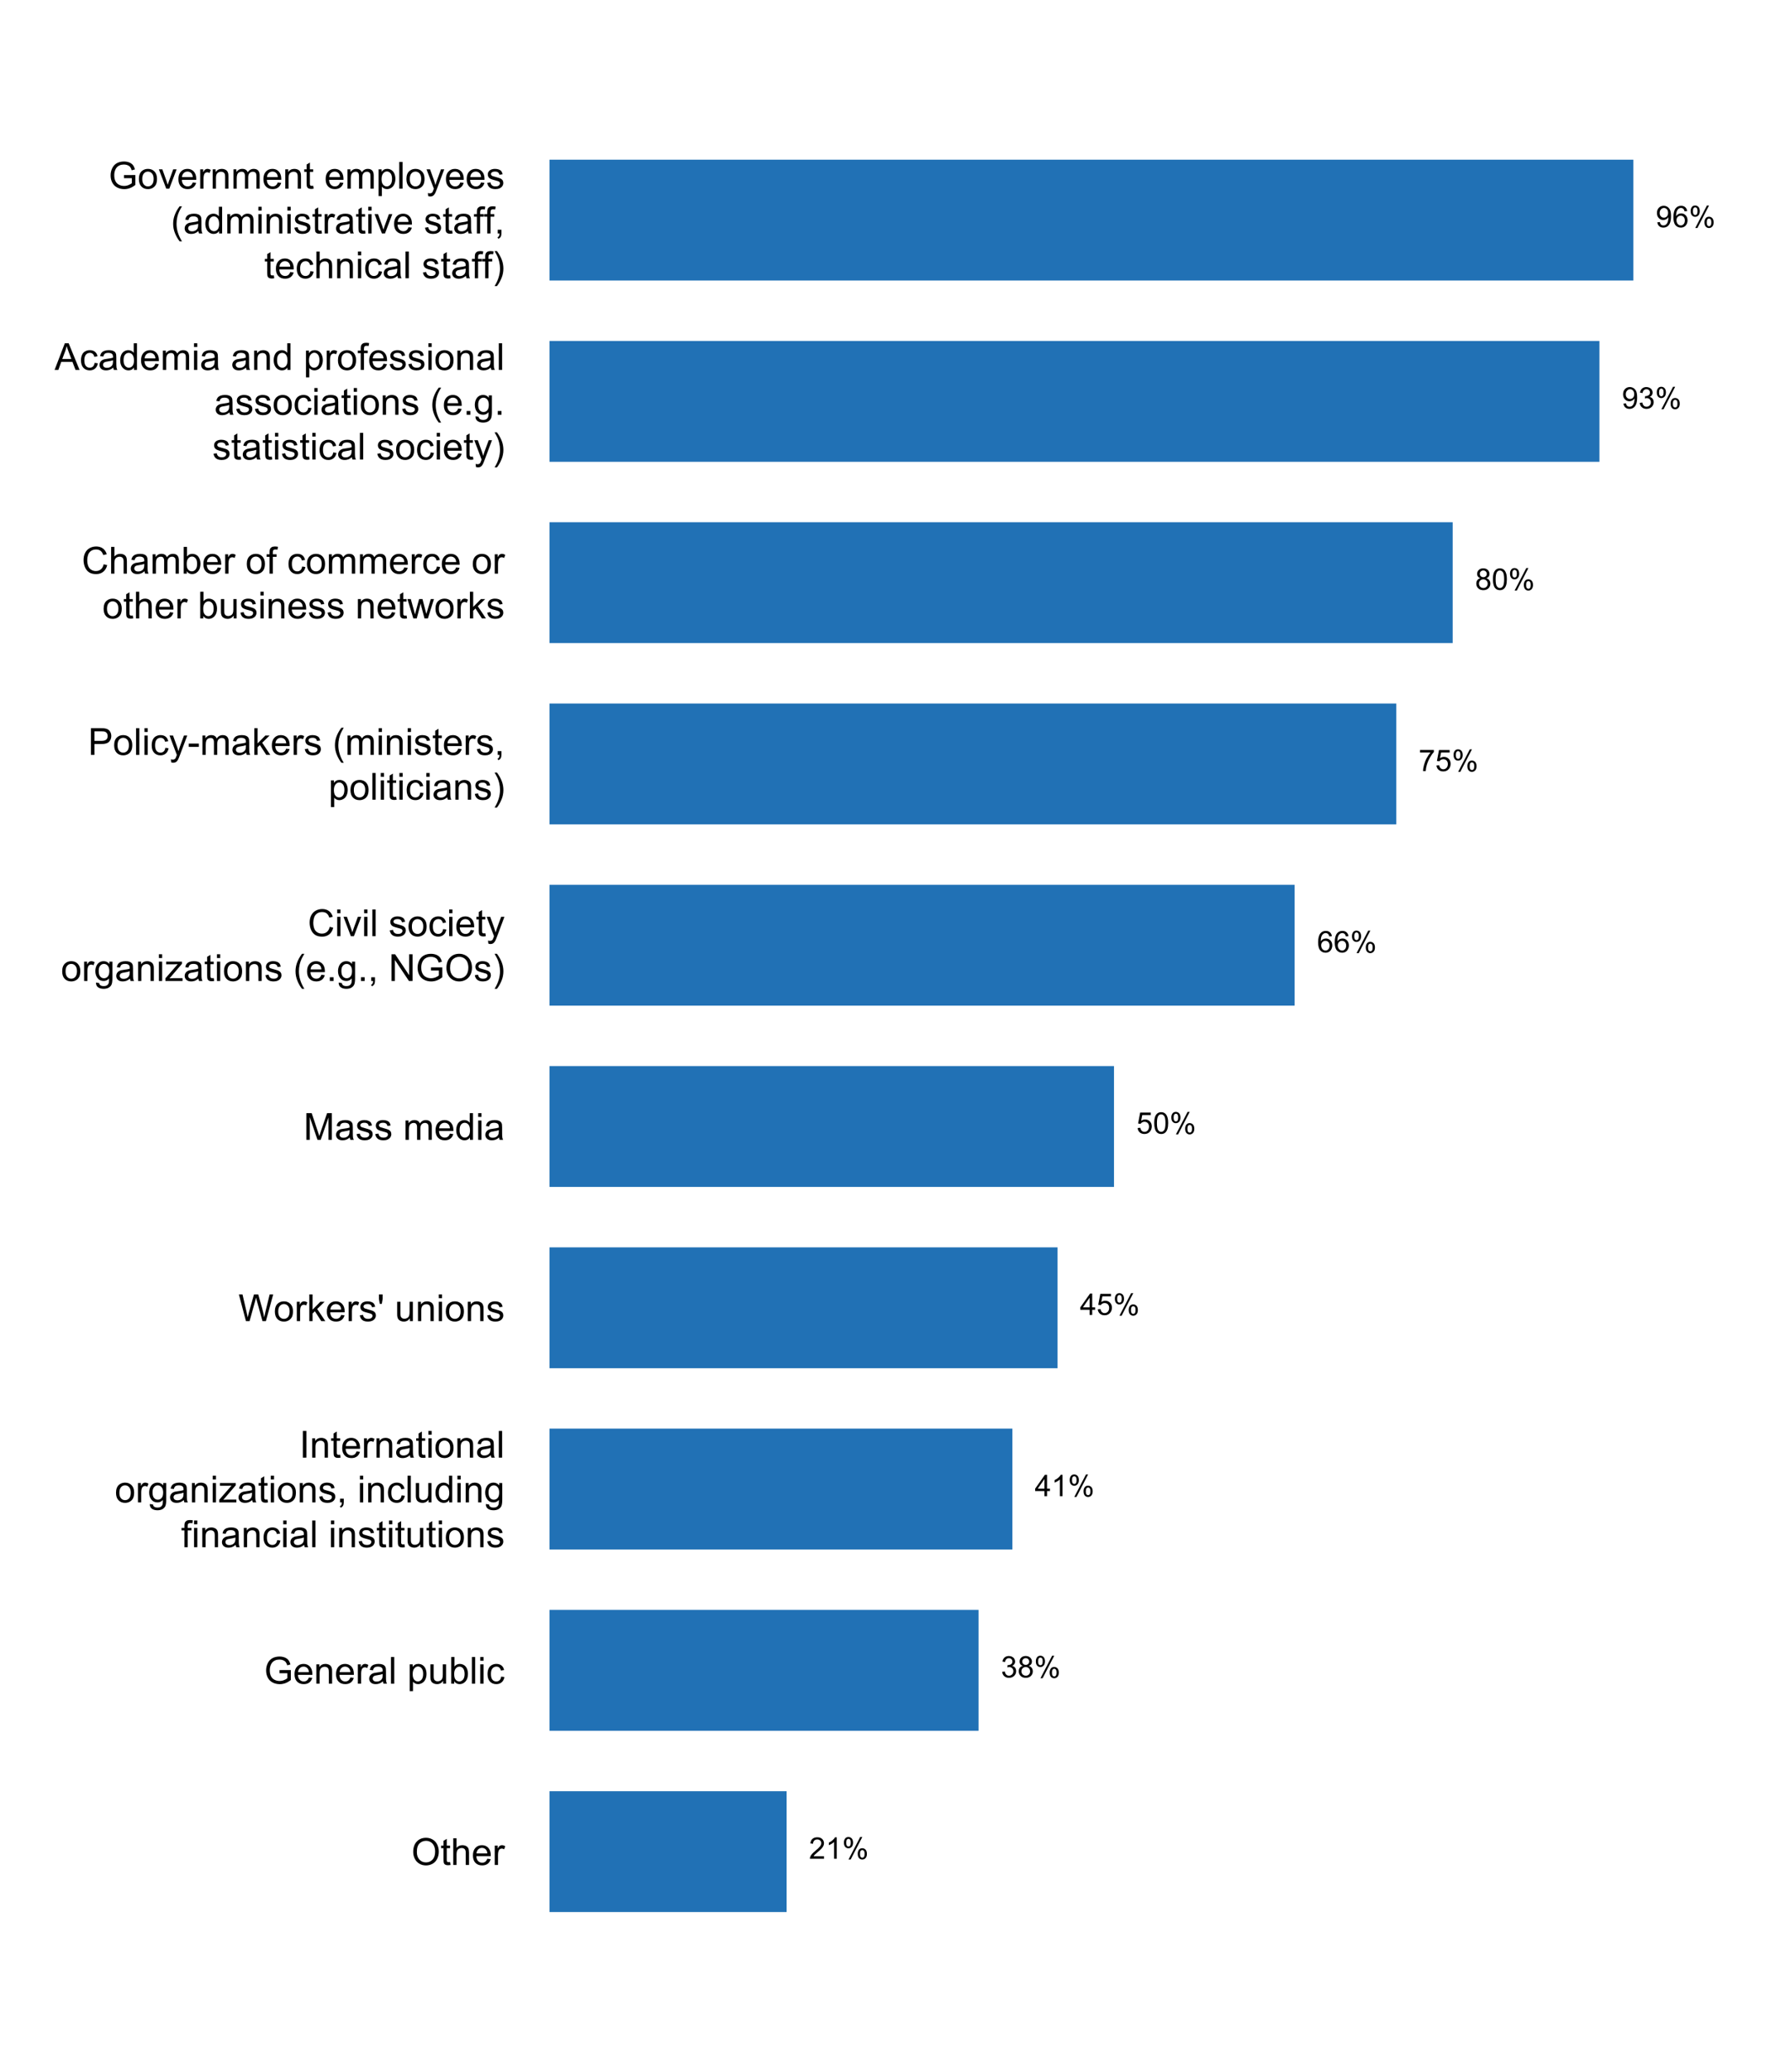 <?xml version="1.0" encoding="UTF-8"?>
<svg xmlns="http://www.w3.org/2000/svg" xmlns:xlink="http://www.w3.org/1999/xlink" width="576pt" height="666pt" viewBox="0 0 576 666" version="1.1">
<defs>
<g>
<symbol overflow="visible" id="glyph0-0">
<path style="stroke:none;" d="M 1.5 0 L 1.5 -7.5 L 7.5 -7.5 L 7.5 0 Z M 1.688 -0.188 L 7.312 -0.188 L 7.312 -7.312 L 1.688 -7.312 Z M 1.688 -0.188 "/>
</symbol>
<symbol overflow="visible" id="glyph0-1">
<path style="stroke:none;" d="M 0.578 -4.184 C 0.574 -5.605 0.957 -6.719 1.727 -7.531 C 2.488 -8.336 3.477 -8.742 4.695 -8.742 C 5.484 -8.742 6.199 -8.551 6.836 -8.172 C 7.473 -7.793 7.957 -7.266 8.293 -6.586 C 8.625 -5.906 8.793 -5.137 8.797 -4.281 C 8.793 -3.41 8.617 -2.633 8.27 -1.945 C 7.914 -1.258 7.418 -0.734 6.773 -0.383 C 6.125 -0.027 5.43 0.145 4.688 0.148 C 3.879 0.145 3.156 -0.047 2.52 -0.438 C 1.879 -0.824 1.395 -1.359 1.07 -2.039 C 0.738 -2.715 0.574 -3.43 0.578 -4.184 Z M 1.75 -4.164 C 1.746 -3.129 2.023 -2.312 2.586 -1.719 C 3.141 -1.121 3.84 -0.824 4.68 -0.828 C 5.535 -0.824 6.238 -1.125 6.793 -1.73 C 7.344 -2.328 7.621 -3.184 7.625 -4.289 C 7.621 -4.984 7.504 -5.594 7.27 -6.117 C 7.031 -6.641 6.684 -7.043 6.23 -7.332 C 5.77 -7.617 5.262 -7.762 4.699 -7.766 C 3.895 -7.762 3.199 -7.484 2.621 -6.934 C 2.035 -6.379 1.746 -5.457 1.75 -4.164 Z M 1.75 -4.164 "/>
</symbol>
<symbol overflow="visible" id="glyph0-2">
<path style="stroke:none;" d="M 3.094 -0.945 L 3.246 -0.012 C 2.949 0.051 2.684 0.082 2.449 0.082 C 2.066 0.082 1.77 0.023 1.559 -0.098 C 1.348 -0.219 1.199 -0.379 1.113 -0.578 C 1.027 -0.773 0.984 -1.188 0.984 -1.82 L 0.984 -5.402 L 0.211 -5.402 L 0.211 -6.223 L 0.984 -6.223 L 0.984 -7.766 L 2.031 -8.398 L 2.031 -6.223 L 3.094 -6.223 L 3.094 -5.402 L 2.031 -5.402 L 2.031 -1.766 C 2.027 -1.461 2.047 -1.27 2.086 -1.184 C 2.125 -1.098 2.184 -1.027 2.27 -0.977 C 2.352 -0.926 2.473 -0.902 2.633 -0.902 C 2.742 -0.902 2.898 -0.914 3.094 -0.945 Z M 3.094 -0.945 "/>
</symbol>
<symbol overflow="visible" id="glyph0-3">
<path style="stroke:none;" d="M 0.789 0 L 0.789 -8.59 L 1.844 -8.59 L 1.844 -5.508 C 2.336 -6.078 2.957 -6.363 3.711 -6.363 C 4.164 -6.363 4.566 -6.27 4.91 -6.09 C 5.25 -5.906 5.492 -5.656 5.641 -5.34 C 5.785 -5.016 5.859 -4.551 5.859 -3.945 L 5.859 0 L 4.805 0 L 4.805 -3.945 C 4.805 -4.469 4.688 -4.852 4.461 -5.094 C 4.227 -5.328 3.906 -5.449 3.492 -5.453 C 3.18 -5.449 2.883 -5.367 2.609 -5.211 C 2.328 -5.047 2.133 -4.828 2.02 -4.551 C 1.898 -4.273 1.84 -3.891 1.844 -3.406 L 1.844 0 Z M 0.789 0 "/>
</symbol>
<symbol overflow="visible" id="glyph0-4">
<path style="stroke:none;" d="M 5.051 -2.004 L 6.141 -1.867 C 5.969 -1.23 5.648 -0.738 5.184 -0.387 C 4.719 -0.035 4.125 0.141 3.406 0.141 C 2.492 0.141 1.77 -0.137 1.238 -0.699 C 0.699 -1.254 0.434 -2.043 0.438 -3.059 C 0.434 -4.105 0.703 -4.918 1.246 -5.496 C 1.781 -6.074 2.48 -6.363 3.344 -6.363 C 4.176 -6.363 4.855 -6.078 5.383 -5.512 C 5.91 -4.945 6.176 -4.148 6.176 -3.125 C 6.176 -3.059 6.172 -2.965 6.172 -2.844 L 1.531 -2.844 C 1.562 -2.156 1.758 -1.633 2.109 -1.27 C 2.457 -0.906 2.891 -0.727 3.41 -0.727 C 3.797 -0.727 4.125 -0.828 4.402 -1.031 C 4.672 -1.234 4.891 -1.559 5.051 -2.004 Z M 1.586 -3.711 L 5.062 -3.711 C 5.016 -4.227 4.883 -4.621 4.664 -4.887 C 4.328 -5.293 3.891 -5.496 3.359 -5.496 C 2.871 -5.496 2.465 -5.332 2.137 -5.008 C 1.805 -4.684 1.621 -4.25 1.586 -3.711 Z M 1.586 -3.711 "/>
</symbol>
<symbol overflow="visible" id="glyph0-5">
<path style="stroke:none;" d="M 0.781 0 L 0.781 -6.223 L 1.727 -6.223 L 1.727 -5.281 C 1.969 -5.719 2.191 -6.012 2.398 -6.152 C 2.602 -6.293 2.828 -6.363 3.078 -6.363 C 3.43 -6.363 3.793 -6.25 4.16 -6.023 L 3.797 -5.047 C 3.539 -5.195 3.281 -5.273 3.023 -5.273 C 2.793 -5.273 2.586 -5.203 2.402 -5.066 C 2.215 -4.926 2.082 -4.734 2.008 -4.488 C 1.891 -4.113 1.832 -3.703 1.836 -3.258 L 1.836 0 Z M 0.781 0 "/>
</symbol>
<symbol overflow="visible" id="glyph0-6">
<path style="stroke:none;" d="M 4.945 -3.367 L 4.945 -4.375 L 8.586 -4.383 L 8.586 -1.195 C 8.023 -0.75 7.449 -0.414 6.855 -0.188 C 6.262 0.035 5.652 0.145 5.027 0.148 C 4.184 0.145 3.414 -0.031 2.727 -0.395 C 2.035 -0.754 1.516 -1.277 1.168 -1.961 C 0.812 -2.645 0.637 -3.41 0.641 -4.254 C 0.637 -5.09 0.812 -5.867 1.164 -6.594 C 1.512 -7.312 2.016 -7.852 2.672 -8.207 C 3.328 -8.555 4.082 -8.73 4.938 -8.734 C 5.559 -8.73 6.121 -8.629 6.621 -8.434 C 7.121 -8.23 7.516 -7.953 7.805 -7.594 C 8.09 -7.234 8.305 -6.766 8.453 -6.188 L 7.43 -5.906 C 7.297 -6.344 7.137 -6.688 6.949 -6.938 C 6.758 -7.188 6.484 -7.387 6.129 -7.539 C 5.77 -7.688 5.375 -7.762 4.945 -7.766 C 4.422 -7.762 3.973 -7.684 3.598 -7.527 C 3.219 -7.367 2.91 -7.16 2.68 -6.902 C 2.445 -6.645 2.266 -6.359 2.141 -6.055 C 1.918 -5.52 1.809 -4.945 1.812 -4.324 C 1.809 -3.559 1.941 -2.918 2.207 -2.402 C 2.469 -1.887 2.852 -1.504 3.355 -1.254 C 3.859 -1.004 4.395 -0.879 4.961 -0.879 C 5.453 -0.879 5.934 -0.973 6.406 -1.16 C 6.871 -1.348 7.227 -1.551 7.469 -1.77 L 7.469 -3.367 Z M 4.945 -3.367 "/>
</symbol>
<symbol overflow="visible" id="glyph0-7">
<path style="stroke:none;" d="M 0.789 0 L 0.789 -6.223 L 1.742 -6.223 L 1.742 -5.336 C 2.195 -6.02 2.855 -6.363 3.719 -6.363 C 4.09 -6.363 4.434 -6.293 4.754 -6.16 C 5.066 -6.023 5.305 -5.848 5.461 -5.633 C 5.617 -5.41 5.727 -5.152 5.789 -4.852 C 5.828 -4.656 5.848 -4.312 5.848 -3.828 L 5.848 0 L 4.793 0 L 4.793 -3.785 C 4.793 -4.215 4.75 -4.535 4.668 -4.75 C 4.586 -4.961 4.441 -5.129 4.234 -5.258 C 4.023 -5.383 3.777 -5.449 3.5 -5.449 C 3.047 -5.449 2.66 -5.305 2.332 -5.02 C 2.004 -4.734 1.84 -4.195 1.844 -3.398 L 1.844 0 Z M 0.789 0 "/>
</symbol>
<symbol overflow="visible" id="glyph0-8">
<path style="stroke:none;" d="M 4.852 -0.766 C 4.461 -0.434 4.082 -0.199 3.723 -0.062 C 3.355 0.074 2.969 0.141 2.562 0.141 C 1.875 0.141 1.352 -0.023 0.984 -0.359 C 0.617 -0.688 0.434 -1.117 0.434 -1.641 C 0.434 -1.945 0.5 -2.223 0.641 -2.473 C 0.777 -2.723 0.961 -2.926 1.188 -3.082 C 1.41 -3.234 1.664 -3.348 1.945 -3.43 C 2.152 -3.477 2.465 -3.531 2.883 -3.586 C 3.734 -3.688 4.359 -3.809 4.766 -3.949 C 4.766 -4.09 4.77 -4.18 4.77 -4.227 C 4.77 -4.648 4.668 -4.953 4.469 -5.133 C 4.199 -5.371 3.801 -5.488 3.27 -5.492 C 2.77 -5.488 2.402 -5.402 2.168 -5.23 C 1.934 -5.055 1.758 -4.746 1.648 -4.305 L 0.617 -4.445 C 0.707 -4.887 0.863 -5.242 1.078 -5.516 C 1.289 -5.781 1.598 -5.992 2.008 -6.141 C 2.41 -6.289 2.883 -6.363 3.422 -6.363 C 3.953 -6.363 4.383 -6.301 4.715 -6.176 C 5.047 -6.051 5.293 -5.891 5.449 -5.703 C 5.605 -5.512 5.715 -5.273 5.777 -4.984 C 5.809 -4.805 5.824 -4.48 5.828 -4.016 L 5.828 -2.609 C 5.824 -1.625 5.848 -1.004 5.895 -0.746 C 5.941 -0.484 6.031 -0.238 6.164 0 L 5.062 0 C 4.953 -0.219 4.883 -0.473 4.852 -0.766 Z M 4.766 -3.125 C 4.375 -2.965 3.801 -2.832 3.039 -2.727 C 2.605 -2.66 2.301 -2.59 2.121 -2.516 C 1.941 -2.434 1.801 -2.32 1.703 -2.172 C 1.605 -2.02 1.559 -1.852 1.559 -1.672 C 1.559 -1.387 1.664 -1.152 1.875 -0.969 C 2.086 -0.777 2.398 -0.684 2.812 -0.688 C 3.219 -0.684 3.578 -0.773 3.895 -0.953 C 4.211 -1.129 4.445 -1.371 4.594 -1.68 C 4.707 -1.918 4.762 -2.27 4.766 -2.734 Z M 4.766 -3.125 "/>
</symbol>
<symbol overflow="visible" id="glyph0-9">
<path style="stroke:none;" d="M 0.766 0 L 0.766 -8.59 L 1.82 -8.59 L 1.82 0 Z M 0.766 0 "/>
</symbol>
<symbol overflow="visible" id="glyph0-10">
<path style="stroke:none;" d=""/>
</symbol>
<symbol overflow="visible" id="glyph0-11">
<path style="stroke:none;" d="M 0.789 2.383 L 0.789 -6.223 L 1.75 -6.223 L 1.75 -5.414 C 1.977 -5.73 2.234 -5.965 2.52 -6.125 C 2.801 -6.281 3.145 -6.363 3.555 -6.363 C 4.082 -6.363 4.551 -6.227 4.961 -5.953 C 5.363 -5.68 5.672 -5.293 5.883 -4.793 C 6.09 -4.293 6.191 -3.746 6.195 -3.156 C 6.191 -2.52 6.078 -1.945 5.852 -1.438 C 5.621 -0.922 5.289 -0.531 4.855 -0.266 C 4.418 0.008 3.961 0.141 3.48 0.141 C 3.129 0.141 2.812 0.066 2.535 -0.082 C 2.254 -0.23 2.023 -0.418 1.844 -0.645 L 1.844 2.383 Z M 1.746 -3.078 C 1.746 -2.273 1.906 -1.684 2.23 -1.301 C 2.555 -0.918 2.949 -0.727 3.41 -0.727 C 3.879 -0.727 4.277 -0.922 4.613 -1.32 C 4.945 -1.711 5.113 -2.328 5.117 -3.164 C 5.113 -3.953 4.949 -4.547 4.625 -4.945 C 4.297 -5.34 3.91 -5.535 3.457 -5.539 C 3.004 -5.535 2.605 -5.324 2.262 -4.906 C 1.918 -4.484 1.746 -3.875 1.746 -3.078 Z M 1.746 -3.078 "/>
</symbol>
<symbol overflow="visible" id="glyph0-12">
<path style="stroke:none;" d="M 4.867 0 L 4.867 -0.914 C 4.379 -0.211 3.723 0.141 2.895 0.141 C 2.527 0.141 2.184 0.07 1.867 -0.07 C 1.547 -0.211 1.309 -0.387 1.156 -0.602 C 1 -0.812 0.895 -1.074 0.832 -1.383 C 0.785 -1.59 0.762 -1.918 0.766 -2.367 L 0.766 -6.223 L 1.82 -6.223 L 1.82 -2.773 C 1.816 -2.219 1.84 -1.848 1.887 -1.656 C 1.949 -1.379 2.09 -1.16 2.309 -1.004 C 2.523 -0.84 2.789 -0.762 3.105 -0.766 C 3.418 -0.762 3.715 -0.844 3.996 -1.008 C 4.273 -1.172 4.469 -1.391 4.586 -1.672 C 4.699 -1.949 4.758 -2.355 4.758 -2.891 L 4.758 -6.223 L 5.812 -6.223 L 5.812 0 Z M 4.867 0 "/>
</symbol>
<symbol overflow="visible" id="glyph0-13">
<path style="stroke:none;" d="M 1.766 0 L 0.785 0 L 0.785 -8.59 L 1.84 -8.59 L 1.84 -5.523 C 2.285 -6.082 2.852 -6.363 3.547 -6.363 C 3.922 -6.363 4.285 -6.285 4.629 -6.129 C 4.973 -5.973 5.254 -5.754 5.473 -5.48 C 5.691 -5.199 5.863 -4.863 5.992 -4.469 C 6.113 -4.074 6.176 -3.652 6.18 -3.203 C 6.176 -2.137 5.914 -1.312 5.391 -0.73 C 4.863 -0.148 4.23 0.141 3.492 0.141 C 2.758 0.141 2.18 -0.164 1.766 -0.781 Z M 1.75 -3.156 C 1.746 -2.41 1.848 -1.871 2.055 -1.539 C 2.387 -0.996 2.836 -0.727 3.406 -0.727 C 3.859 -0.727 4.258 -0.926 4.598 -1.328 C 4.93 -1.727 5.098 -2.324 5.102 -3.117 C 5.098 -3.93 4.938 -4.527 4.617 -4.914 C 4.297 -5.301 3.906 -5.496 3.453 -5.496 C 2.984 -5.496 2.586 -5.293 2.254 -4.895 C 1.914 -4.492 1.746 -3.914 1.75 -3.156 Z M 1.75 -3.156 "/>
</symbol>
<symbol overflow="visible" id="glyph0-14">
<path style="stroke:none;" d="M 0.797 -7.375 L 0.797 -8.59 L 1.852 -8.59 L 1.852 -7.375 Z M 0.797 0 L 0.797 -6.223 L 1.852 -6.223 L 1.852 0 Z M 0.797 0 "/>
</symbol>
<symbol overflow="visible" id="glyph0-15">
<path style="stroke:none;" d="M 4.852 -2.281 L 5.891 -2.145 C 5.773 -1.426 5.484 -0.863 5.02 -0.465 C 4.551 -0.059 3.977 0.141 3.297 0.141 C 2.445 0.141 1.762 -0.137 1.246 -0.695 C 0.727 -1.25 0.469 -2.047 0.469 -3.086 C 0.469 -3.754 0.578 -4.344 0.801 -4.852 C 1.023 -5.355 1.363 -5.73 1.816 -5.984 C 2.27 -6.234 2.766 -6.363 3.305 -6.363 C 3.98 -6.363 4.531 -6.191 4.965 -5.848 C 5.391 -5.504 5.668 -5.02 5.789 -4.395 L 4.766 -4.234 C 4.664 -4.652 4.492 -4.969 4.246 -5.18 C 3.996 -5.391 3.695 -5.496 3.344 -5.496 C 2.809 -5.496 2.379 -5.305 2.051 -4.922 C 1.719 -4.539 1.551 -3.938 1.555 -3.117 C 1.551 -2.281 1.711 -1.672 2.035 -1.293 C 2.352 -0.914 2.77 -0.727 3.289 -0.727 C 3.695 -0.727 4.043 -0.852 4.324 -1.105 C 4.602 -1.359 4.777 -1.75 4.852 -2.281 Z M 4.852 -2.281 "/>
</symbol>
<symbol overflow="visible" id="glyph0-16">
<path style="stroke:none;" d="M 1.117 0 L 1.117 -8.59 L 2.258 -8.59 L 2.258 0 Z M 1.117 0 "/>
</symbol>
<symbol overflow="visible" id="glyph0-17">
<path style="stroke:none;" d="M 0.398 -3.109 C 0.398 -4.262 0.719 -5.117 1.359 -5.672 C 1.895 -6.133 2.547 -6.363 3.316 -6.363 C 4.172 -6.363 4.871 -6.082 5.414 -5.52 C 5.953 -4.957 6.223 -4.184 6.227 -3.199 C 6.223 -2.398 6.102 -1.766 5.867 -1.309 C 5.625 -0.848 5.277 -0.492 4.82 -0.238 C 4.359 0.016 3.859 0.141 3.316 0.141 C 2.441 0.141 1.734 -0.137 1.203 -0.695 C 0.664 -1.254 0.398 -2.059 0.398 -3.109 Z M 1.484 -3.109 C 1.48 -2.309 1.656 -1.711 2.004 -1.32 C 2.348 -0.922 2.785 -0.727 3.316 -0.727 C 3.84 -0.727 4.273 -0.926 4.621 -1.324 C 4.969 -1.723 5.145 -2.328 5.145 -3.148 C 5.145 -3.914 4.969 -4.496 4.617 -4.895 C 4.266 -5.289 3.832 -5.488 3.316 -5.492 C 2.785 -5.488 2.348 -5.293 2.004 -4.898 C 1.656 -4.5 1.48 -3.902 1.484 -3.109 Z M 1.484 -3.109 "/>
</symbol>
<symbol overflow="visible" id="glyph0-18">
<path style="stroke:none;" d="M 0.598 0.516 L 1.625 0.668 C 1.664 0.98 1.785 1.211 1.98 1.359 C 2.242 1.555 2.598 1.652 3.055 1.652 C 3.539 1.652 3.918 1.555 4.184 1.359 C 4.449 1.164 4.629 0.891 4.723 0.539 C 4.777 0.324 4.801 -0.125 4.797 -0.812 C 4.336 -0.27 3.762 0 3.078 0 C 2.219 0 1.559 -0.309 1.09 -0.926 C 0.621 -1.543 0.387 -2.281 0.387 -3.148 C 0.387 -3.738 0.492 -4.285 0.707 -4.789 C 0.922 -5.289 1.234 -5.68 1.645 -5.953 C 2.051 -6.227 2.531 -6.363 3.082 -6.363 C 3.816 -6.363 4.422 -6.066 4.898 -5.473 L 4.898 -6.223 L 5.871 -6.223 L 5.871 -0.844 C 5.871 0.125 5.77 0.809 5.574 1.215 C 5.375 1.613 5.062 1.934 4.637 2.172 C 4.207 2.402 3.684 2.52 3.059 2.523 C 2.316 2.52 1.715 2.352 1.258 2.023 C 0.801 1.688 0.582 1.188 0.598 0.516 Z M 1.469 -3.223 C 1.465 -2.406 1.629 -1.809 1.957 -1.438 C 2.281 -1.059 2.688 -0.871 3.176 -0.875 C 3.66 -0.871 4.066 -1.059 4.395 -1.434 C 4.723 -1.805 4.887 -2.391 4.887 -3.188 C 4.887 -3.945 4.715 -4.52 4.379 -4.91 C 4.039 -5.297 3.633 -5.488 3.156 -5.492 C 2.684 -5.488 2.285 -5.297 1.961 -4.918 C 1.629 -4.535 1.465 -3.973 1.469 -3.223 Z M 1.469 -3.223 "/>
</symbol>
<symbol overflow="visible" id="glyph0-19">
<path style="stroke:none;" d="M 0.234 0 L 0.234 -0.855 L 4.195 -5.402 C 3.746 -5.379 3.348 -5.367 3.008 -5.367 L 0.469 -5.367 L 0.469 -6.223 L 5.555 -6.223 L 5.555 -5.523 L 2.188 -1.578 L 1.535 -0.855 C 2.004 -0.887 2.445 -0.902 2.867 -0.906 L 5.742 -0.906 L 5.742 0 Z M 0.234 0 "/>
</symbol>
<symbol overflow="visible" id="glyph0-20">
<path style="stroke:none;" d="M 0.367 -1.859 L 1.414 -2.023 C 1.469 -1.602 1.633 -1.281 1.902 -1.059 C 2.168 -0.836 2.543 -0.727 3.023 -0.727 C 3.508 -0.727 3.867 -0.824 4.102 -1.023 C 4.336 -1.219 4.453 -1.449 4.453 -1.719 C 4.453 -1.953 4.348 -2.141 4.141 -2.281 C 3.996 -2.371 3.637 -2.492 3.062 -2.637 C 2.289 -2.832 1.754 -3 1.457 -3.145 C 1.156 -3.285 0.93 -3.48 0.777 -3.734 C 0.621 -3.984 0.543 -4.266 0.547 -4.57 C 0.543 -4.844 0.605 -5.098 0.734 -5.34 C 0.859 -5.574 1.035 -5.773 1.254 -5.93 C 1.418 -6.047 1.641 -6.148 1.926 -6.234 C 2.207 -6.32 2.512 -6.363 2.836 -6.363 C 3.324 -6.363 3.75 -6.293 4.121 -6.152 C 4.488 -6.012 4.762 -5.82 4.938 -5.578 C 5.113 -5.336 5.234 -5.016 5.305 -4.617 L 4.273 -4.477 C 4.223 -4.797 4.086 -5.047 3.863 -5.227 C 3.637 -5.406 3.32 -5.496 2.914 -5.496 C 2.426 -5.496 2.082 -5.414 1.875 -5.254 C 1.664 -5.094 1.559 -4.906 1.562 -4.695 C 1.559 -4.555 1.602 -4.434 1.695 -4.324 C 1.773 -4.211 1.91 -4.117 2.098 -4.043 C 2.203 -4.004 2.512 -3.914 3.031 -3.773 C 3.773 -3.574 4.293 -3.41 4.59 -3.285 C 4.879 -3.156 5.113 -2.973 5.285 -2.73 C 5.453 -2.488 5.535 -2.188 5.539 -1.828 C 5.535 -1.477 5.434 -1.145 5.23 -0.832 C 5.023 -0.52 4.727 -0.277 4.34 -0.113 C 3.953 0.059 3.516 0.141 3.031 0.141 C 2.219 0.141 1.602 -0.027 1.18 -0.363 C 0.754 -0.699 0.484 -1.195 0.367 -1.859 Z M 0.367 -1.859 "/>
</symbol>
<symbol overflow="visible" id="glyph0-21">
<path style="stroke:none;" d="M 1.066 0 L 1.066 -1.203 L 2.266 -1.203 L 2.266 0 C 2.262 0.441 2.184 0.797 2.031 1.07 C 1.871 1.34 1.625 1.551 1.289 1.699 L 0.996 1.25 C 1.215 1.148 1.379 1.004 1.488 0.816 C 1.594 0.621 1.652 0.352 1.664 0 Z M 1.066 0 "/>
</symbol>
<symbol overflow="visible" id="glyph0-22">
<path style="stroke:none;" d="M 4.828 0 L 4.828 -0.785 C 4.43 -0.168 3.848 0.141 3.086 0.141 C 2.59 0.141 2.133 0.004 1.719 -0.27 C 1.297 -0.543 0.977 -0.922 0.75 -1.414 C 0.523 -1.898 0.41 -2.465 0.41 -3.105 C 0.41 -3.727 0.512 -4.289 0.719 -4.797 C 0.926 -5.301 1.238 -5.688 1.652 -5.957 C 2.066 -6.227 2.527 -6.363 3.039 -6.363 C 3.41 -6.363 3.746 -6.281 4.043 -6.125 C 4.336 -5.965 4.574 -5.762 4.758 -5.508 L 4.758 -8.59 L 5.805 -8.59 L 5.805 0 Z M 1.492 -3.105 C 1.488 -2.309 1.656 -1.711 1.996 -1.316 C 2.328 -0.922 2.727 -0.727 3.188 -0.727 C 3.648 -0.727 4.039 -0.914 4.359 -1.293 C 4.68 -1.668 4.84 -2.242 4.844 -3.016 C 4.84 -3.867 4.676 -4.492 4.352 -4.895 C 4.02 -5.289 3.617 -5.488 3.141 -5.492 C 2.672 -5.488 2.277 -5.297 1.965 -4.918 C 1.645 -4.531 1.488 -3.93 1.492 -3.105 Z M 1.492 -3.105 "/>
</symbol>
<symbol overflow="visible" id="glyph0-23">
<path style="stroke:none;" d="M 1.043 0 L 1.043 -5.402 L 0.109 -5.402 L 0.109 -6.223 L 1.043 -6.223 L 1.043 -6.883 C 1.043 -7.301 1.078 -7.613 1.156 -7.816 C 1.25 -8.09 1.43 -8.309 1.688 -8.48 C 1.945 -8.645 2.305 -8.73 2.766 -8.734 C 3.062 -8.73 3.391 -8.695 3.75 -8.633 L 3.594 -7.711 C 3.371 -7.75 3.164 -7.77 2.969 -7.77 C 2.648 -7.77 2.422 -7.699 2.293 -7.562 C 2.156 -7.426 2.09 -7.172 2.094 -6.797 L 2.094 -6.223 L 3.305 -6.223 L 3.305 -5.402 L 2.094 -5.402 L 2.094 0 Z M 1.043 0 "/>
</symbol>
<symbol overflow="visible" id="glyph0-24">
<path style="stroke:none;" d="M 2.426 0 L 0.148 -8.59 L 1.312 -8.59 L 2.617 -2.961 C 2.754 -2.367 2.875 -1.781 2.984 -1.203 C 3.199 -2.117 3.328 -2.648 3.367 -2.789 L 5.004 -8.59 L 6.375 -8.59 L 7.605 -4.242 C 7.914 -3.164 8.137 -2.148 8.273 -1.203 C 8.383 -1.742 8.523 -2.367 8.703 -3.07 L 10.047 -8.59 L 11.191 -8.59 L 8.836 0 L 7.742 0 L 5.93 -6.547 C 5.777 -7.09 5.688 -7.426 5.66 -7.555 C 5.566 -7.156 5.48 -6.82 5.406 -6.547 L 3.586 0 Z M 2.426 0 "/>
</symbol>
<symbol overflow="visible" id="glyph0-25">
<path style="stroke:none;" d="M 0.797 0 L 0.797 -8.59 L 1.852 -8.59 L 1.852 -3.691 L 4.348 -6.223 L 5.711 -6.223 L 3.336 -3.914 L 5.953 0 L 4.652 0 L 2.594 -3.18 L 1.852 -2.469 L 1.852 0 Z M 0.797 0 "/>
</symbol>
<symbol overflow="visible" id="glyph0-26">
<path style="stroke:none;" d="M 0.797 -5.547 L 0.527 -7.156 L 0.527 -8.59 L 1.727 -8.59 L 1.727 -7.156 L 1.445 -5.547 Z M 0.797 -5.547 "/>
</symbol>
<symbol overflow="visible" id="glyph0-27">
<path style="stroke:none;" d="M 0.891 0 L 0.891 -8.59 L 2.602 -8.59 L 4.633 -2.508 C 4.816 -1.938 4.953 -1.512 5.047 -1.234 C 5.141 -1.543 5.293 -2.004 5.5 -2.613 L 7.559 -8.59 L 9.086 -8.59 L 9.086 0 L 7.992 0 L 7.992 -7.188 L 5.496 0 L 4.469 0 L 1.984 -7.312 L 1.984 0 Z M 0.891 0 "/>
</symbol>
<symbol overflow="visible" id="glyph0-28">
<path style="stroke:none;" d="M 0.789 0 L 0.789 -6.223 L 1.734 -6.223 L 1.734 -5.352 C 1.93 -5.648 2.188 -5.895 2.512 -6.082 C 2.836 -6.27 3.207 -6.363 3.621 -6.363 C 4.082 -6.363 4.457 -6.266 4.754 -6.074 C 5.043 -5.883 5.254 -5.617 5.379 -5.273 C 5.871 -6 6.512 -6.363 7.301 -6.363 C 7.918 -6.363 8.391 -6.191 8.723 -5.848 C 9.055 -5.504 9.223 -4.977 9.223 -4.273 L 9.223 0 L 8.172 0 L 8.172 -3.922 C 8.168 -4.34 8.133 -4.645 8.07 -4.832 C 8 -5.016 7.879 -5.164 7.699 -5.277 C 7.52 -5.391 7.309 -5.449 7.066 -5.449 C 6.629 -5.449 6.266 -5.301 5.977 -5.012 C 5.688 -4.719 5.543 -4.254 5.543 -3.617 L 5.543 0 L 4.488 0 L 4.488 -4.043 C 4.488 -4.512 4.402 -4.863 4.23 -5.098 C 4.059 -5.332 3.777 -5.449 3.387 -5.449 C 3.09 -5.449 2.812 -5.371 2.562 -5.215 C 2.309 -5.059 2.129 -4.828 2.016 -4.527 C 1.898 -4.227 1.84 -3.793 1.844 -3.227 L 1.844 0 Z M 0.789 0 "/>
</symbol>
<symbol overflow="visible" id="glyph0-29">
<path style="stroke:none;" d="M 7.055 -3.012 L 8.191 -2.727 C 7.953 -1.789 7.523 -1.078 6.906 -0.586 C 6.285 -0.098 5.527 0.145 4.633 0.148 C 3.707 0.145 2.953 -0.039 2.375 -0.418 C 1.793 -0.793 1.352 -1.34 1.051 -2.055 C 0.746 -2.77 0.598 -3.539 0.598 -4.359 C 0.598 -5.254 0.766 -6.031 1.109 -6.699 C 1.449 -7.363 1.938 -7.871 2.57 -8.215 C 3.199 -8.559 3.895 -8.73 4.652 -8.734 C 5.512 -8.73 6.234 -8.512 6.82 -8.078 C 7.406 -7.637 7.812 -7.023 8.047 -6.234 L 6.926 -5.969 C 6.723 -6.59 6.434 -7.047 6.059 -7.336 C 5.68 -7.621 5.203 -7.762 4.629 -7.766 C 3.969 -7.762 3.414 -7.605 2.973 -7.289 C 2.527 -6.969 2.219 -6.543 2.039 -6.012 C 1.859 -5.48 1.77 -4.93 1.77 -4.367 C 1.77 -3.633 1.875 -2.996 2.086 -2.449 C 2.297 -1.902 2.629 -1.496 3.082 -1.23 C 3.531 -0.961 4.016 -0.824 4.539 -0.828 C 5.176 -0.824 5.715 -1.008 6.156 -1.379 C 6.598 -1.742 6.898 -2.289 7.055 -3.012 Z M 7.055 -3.012 "/>
</symbol>
<symbol overflow="visible" id="glyph0-30">
<path style="stroke:none;" d="M 2.52 0 L 0.152 -6.223 L 1.266 -6.223 L 2.602 -2.496 C 2.746 -2.09 2.879 -1.672 3 -1.242 C 3.094 -1.57 3.223 -1.965 3.391 -2.426 L 4.773 -6.223 L 5.859 -6.223 L 3.504 0 Z M 2.52 0 "/>
</symbol>
<symbol overflow="visible" id="glyph0-31">
<path style="stroke:none;" d="M 0.742 2.398 L 0.625 1.406 C 0.855 1.469 1.059 1.5 1.23 1.5 C 1.465 1.5 1.652 1.461 1.793 1.383 C 1.934 1.305 2.047 1.195 2.141 1.055 C 2.203 0.949 2.312 0.688 2.461 0.27 C 2.48 0.207 2.512 0.121 2.555 0.012 L 0.195 -6.223 L 1.328 -6.223 L 2.625 -2.617 C 2.789 -2.16 2.938 -1.68 3.078 -1.18 C 3.195 -1.66 3.34 -2.133 3.508 -2.594 L 4.84 -6.223 L 5.895 -6.223 L 3.527 0.105 C 3.273 0.789 3.074 1.258 2.938 1.516 C 2.746 1.863 2.531 2.117 2.293 2.281 C 2.047 2.438 1.758 2.52 1.422 2.523 C 1.215 2.52 0.988 2.477 0.742 2.398 Z M 0.742 2.398 "/>
</symbol>
<symbol overflow="visible" id="glyph0-32">
<path style="stroke:none;" d="M 2.805 2.523 C 2.223 1.785 1.73 0.93 1.328 -0.055 C 0.926 -1.035 0.727 -2.055 0.727 -3.109 C 0.727 -4.039 0.875 -4.93 1.18 -5.781 C 1.523 -6.77 2.066 -7.754 2.805 -8.734 L 3.562 -8.734 C 3.086 -7.918 2.773 -7.34 2.625 -6.996 C 2.383 -6.457 2.195 -5.895 2.062 -5.309 C 1.895 -4.574 1.809 -3.84 1.812 -3.105 C 1.809 -1.227 2.395 0.648 3.562 2.523 Z M 2.805 2.523 "/>
</symbol>
<symbol overflow="visible" id="glyph0-33">
<path style="stroke:none;" d="M 1.09 0 L 1.09 -1.203 L 2.289 -1.203 L 2.289 0 Z M 1.09 0 "/>
</symbol>
<symbol overflow="visible" id="glyph0-34">
<path style="stroke:none;" d="M 0.914 0 L 0.914 -8.59 L 2.078 -8.59 L 6.594 -1.844 L 6.594 -8.59 L 7.68 -8.59 L 7.68 0 L 6.516 0 L 2.004 -6.75 L 2.004 0 Z M 0.914 0 "/>
</symbol>
<symbol overflow="visible" id="glyph0-35">
<path style="stroke:none;" d="M 1.484 2.523 L 0.727 2.523 C 1.891 0.648 2.473 -1.227 2.477 -3.105 C 2.473 -3.84 2.391 -4.566 2.227 -5.289 C 2.094 -5.875 1.906 -6.438 1.672 -6.977 C 1.516 -7.328 1.203 -7.914 0.727 -8.734 L 1.484 -8.734 C 2.215 -7.754 2.758 -6.77 3.109 -5.781 C 3.41 -4.93 3.562 -4.039 3.562 -3.109 C 3.562 -2.055 3.359 -1.035 2.957 -0.055 C 2.551 0.93 2.059 1.785 1.484 2.523 Z M 1.484 2.523 "/>
</symbol>
<symbol overflow="visible" id="glyph0-36">
<path style="stroke:none;" d="M 0.926 0 L 0.926 -8.59 L 4.164 -8.59 C 4.734 -8.59 5.172 -8.562 5.473 -8.508 C 5.895 -8.438 6.246 -8.301 6.531 -8.105 C 6.816 -7.906 7.047 -7.633 7.223 -7.277 C 7.395 -6.918 7.48 -6.527 7.484 -6.105 C 7.48 -5.371 7.25 -4.75 6.785 -4.25 C 6.316 -3.742 5.477 -3.492 4.266 -3.492 L 2.062 -3.492 L 2.062 0 Z M 2.062 -4.508 L 4.281 -4.508 C 5.012 -4.504 5.535 -4.641 5.848 -4.918 C 6.156 -5.188 6.309 -5.574 6.312 -6.07 C 6.309 -6.43 6.219 -6.734 6.039 -6.992 C 5.855 -7.242 5.617 -7.414 5.32 -7.5 C 5.125 -7.551 4.77 -7.574 4.258 -7.578 L 2.062 -7.578 Z M 2.062 -4.508 "/>
</symbol>
<symbol overflow="visible" id="glyph0-37">
<path style="stroke:none;" d="M 0.383 -2.578 L 0.383 -3.641 L 3.621 -3.641 L 3.621 -2.578 Z M 0.383 -2.578 "/>
</symbol>
<symbol overflow="visible" id="glyph0-38">
<path style="stroke:none;" d="M 1.938 0 L 0.035 -6.223 L 1.125 -6.223 L 2.117 -2.633 L 2.484 -1.297 C 2.5 -1.359 2.605 -1.789 2.805 -2.578 L 3.797 -6.223 L 4.883 -6.223 L 5.812 -2.613 L 6.125 -1.422 L 6.48 -2.625 L 7.547 -6.223 L 8.57 -6.223 L 6.625 0 L 5.531 0 L 4.539 -3.727 L 4.301 -4.789 L 3.039 0 Z M 1.938 0 "/>
</symbol>
<symbol overflow="visible" id="glyph0-39">
<path style="stroke:none;" d="M -0.016 0 L 3.281 -8.59 L 4.508 -8.59 L 8.023 0 L 6.727 0 L 5.727 -2.602 L 2.133 -2.602 L 1.188 0 Z M 2.461 -3.527 L 5.375 -3.527 L 4.477 -5.906 C 4.203 -6.629 4 -7.223 3.867 -7.688 C 3.758 -7.133 3.602 -6.586 3.406 -6.047 Z M 2.461 -3.527 "/>
</symbol>
<symbol overflow="visible" id="glyph1-0">
<path style="stroke:none;" d="M 1.199 0 L 1.199 -6 L 6 -6 L 6 0 Z M 1.352 -0.148 L 5.852 -0.148 L 5.852 -5.852 L 1.352 -5.852 Z M 1.352 -0.148 "/>
</symbol>
<symbol overflow="visible" id="glyph1-1">
<path style="stroke:none;" d="M 4.832 -0.812 L 4.832 0 L 0.289 0 C 0.281 -0.203 0.316 -0.398 0.391 -0.586 C 0.504 -0.895 0.688 -1.199 0.945 -1.5 C 1.195 -1.797 1.562 -2.141 2.047 -2.539 C 2.789 -3.148 3.297 -3.637 3.562 -3.996 C 3.824 -4.352 3.953 -4.688 3.957 -5.012 C 3.953 -5.34 3.836 -5.621 3.598 -5.855 C 3.355 -6.082 3.043 -6.199 2.664 -6.203 C 2.254 -6.199 1.93 -6.078 1.688 -5.836 C 1.441 -5.59 1.316 -5.25 1.316 -4.824 L 0.449 -4.914 C 0.508 -5.559 0.73 -6.051 1.121 -6.391 C 1.504 -6.727 2.023 -6.895 2.68 -6.898 C 3.336 -6.895 3.859 -6.715 4.246 -6.352 C 4.629 -5.984 4.82 -5.531 4.824 -4.992 C 4.82 -4.715 4.766 -4.441 4.652 -4.18 C 4.539 -3.91 4.352 -3.633 4.094 -3.34 C 3.832 -3.047 3.398 -2.645 2.793 -2.133 C 2.285 -1.707 1.961 -1.418 1.816 -1.266 C 1.672 -1.113 1.551 -0.961 1.461 -0.812 Z M 4.832 -0.812 "/>
</symbol>
<symbol overflow="visible" id="glyph1-2">
<path style="stroke:none;" d="M 3.578 0 L 2.734 0 L 2.734 -5.375 C 2.527 -5.18 2.262 -4.988 1.934 -4.793 C 1.602 -4.598 1.305 -4.453 1.047 -4.359 L 1.047 -5.176 C 1.516 -5.395 1.926 -5.664 2.281 -5.98 C 2.633 -6.293 2.883 -6.598 3.031 -6.898 L 3.578 -6.898 Z M 3.578 0 "/>
</symbol>
<symbol overflow="visible" id="glyph1-3">
<path style="stroke:none;" d="M 0.559 -5.223 C 0.555 -5.707 0.68 -6.125 0.926 -6.473 C 1.172 -6.812 1.527 -6.984 2 -6.988 C 2.43 -6.984 2.789 -6.832 3.07 -6.527 C 3.352 -6.219 3.492 -5.766 3.496 -5.172 C 3.492 -4.586 3.348 -4.137 3.066 -3.824 C 2.777 -3.508 2.426 -3.352 2.012 -3.355 C 1.59 -3.352 1.246 -3.508 0.973 -3.82 C 0.695 -4.129 0.555 -4.594 0.559 -5.223 Z M 2.023 -6.406 C 1.812 -6.402 1.641 -6.312 1.5 -6.133 C 1.359 -5.949 1.289 -5.617 1.293 -5.137 C 1.289 -4.695 1.359 -4.387 1.504 -4.207 C 1.641 -4.027 1.812 -3.938 2.023 -3.938 C 2.234 -3.938 2.41 -4.027 2.551 -4.207 C 2.688 -4.387 2.758 -4.719 2.762 -5.203 C 2.758 -5.645 2.688 -5.953 2.551 -6.137 C 2.406 -6.312 2.23 -6.402 2.023 -6.406 Z M 2.031 0.254 L 5.789 -6.988 L 6.473 -6.988 L 2.727 0.254 Z M 5 -1.613 C 4.996 -2.102 5.121 -2.52 5.371 -2.863 C 5.617 -3.203 5.977 -3.375 6.449 -3.379 C 6.879 -3.375 7.234 -3.223 7.52 -2.918 C 7.801 -2.609 7.945 -2.156 7.945 -1.562 C 7.945 -0.977 7.801 -0.527 7.516 -0.215 C 7.227 0.098 6.871 0.25 6.453 0.254 C 6.035 0.25 5.691 0.098 5.414 -0.211 C 5.137 -0.523 4.996 -0.988 5 -1.613 Z M 6.473 -2.797 C 6.258 -2.793 6.082 -2.703 5.945 -2.523 C 5.805 -2.34 5.734 -2.008 5.738 -1.527 C 5.734 -1.086 5.805 -0.777 5.949 -0.598 C 6.086 -0.418 6.262 -0.328 6.469 -0.328 C 6.684 -0.328 6.859 -0.418 7 -0.598 C 7.137 -0.777 7.207 -1.109 7.211 -1.594 C 7.207 -2.035 7.137 -2.344 7 -2.527 C 6.855 -2.703 6.68 -2.793 6.473 -2.797 Z M 6.473 -2.797 "/>
</symbol>
<symbol overflow="visible" id="glyph1-4">
<path style="stroke:none;" d="M 0.402 -1.812 L 1.246 -1.926 C 1.34 -1.445 1.504 -1.102 1.738 -0.895 C 1.969 -0.68 2.254 -0.574 2.594 -0.578 C 2.988 -0.574 3.324 -0.711 3.598 -0.988 C 3.871 -1.262 4.008 -1.602 4.008 -2.012 C 4.008 -2.395 3.879 -2.715 3.629 -2.969 C 3.371 -3.219 3.051 -3.344 2.664 -3.348 C 2.5 -3.344 2.301 -3.312 2.066 -3.254 L 2.16 -3.992 C 2.215 -3.984 2.262 -3.984 2.297 -3.984 C 2.656 -3.984 2.977 -4.078 3.266 -4.266 C 3.551 -4.453 3.695 -4.742 3.699 -5.133 C 3.695 -5.441 3.59 -5.695 3.383 -5.902 C 3.172 -6.102 2.902 -6.203 2.574 -6.207 C 2.242 -6.203 1.969 -6.102 1.754 -5.895 C 1.531 -5.688 1.391 -5.379 1.332 -4.969 L 0.488 -5.117 C 0.586 -5.68 0.82 -6.121 1.188 -6.434 C 1.551 -6.742 2.008 -6.895 2.555 -6.898 C 2.93 -6.895 3.273 -6.816 3.59 -6.656 C 3.902 -6.496 4.145 -6.277 4.312 -6 C 4.48 -5.719 4.562 -5.422 4.566 -5.113 C 4.562 -4.812 4.484 -4.543 4.324 -4.301 C 4.164 -4.059 3.926 -3.863 3.617 -3.723 C 4.02 -3.625 4.336 -3.43 4.562 -3.137 C 4.785 -2.84 4.898 -2.473 4.902 -2.031 C 4.898 -1.426 4.68 -0.918 4.246 -0.504 C 3.805 -0.09 3.25 0.117 2.586 0.121 C 1.98 0.117 1.48 -0.059 1.086 -0.418 C 0.684 -0.773 0.457 -1.238 0.402 -1.812 Z M 0.402 -1.812 "/>
</symbol>
<symbol overflow="visible" id="glyph1-5">
<path style="stroke:none;" d="M 1.695 -3.727 C 1.344 -3.852 1.086 -4.031 0.918 -4.273 C 0.746 -4.508 0.66 -4.793 0.664 -5.129 C 0.66 -5.625 0.84 -6.047 1.203 -6.387 C 1.559 -6.727 2.039 -6.895 2.641 -6.898 C 3.238 -6.895 3.719 -6.723 4.086 -6.375 C 4.449 -6.027 4.633 -5.602 4.637 -5.105 C 4.633 -4.781 4.551 -4.504 4.383 -4.27 C 4.215 -4.031 3.961 -3.852 3.625 -3.727 C 4.043 -3.586 4.363 -3.363 4.586 -3.059 C 4.805 -2.754 4.914 -2.387 4.918 -1.965 C 4.914 -1.371 4.707 -0.879 4.293 -0.48 C 3.875 -0.082 3.328 0.117 2.652 0.117 C 1.973 0.117 1.426 -0.082 1.012 -0.484 C 0.594 -0.883 0.387 -1.383 0.391 -1.988 C 0.387 -2.43 0.5 -2.805 0.73 -3.109 C 0.953 -3.41 1.273 -3.617 1.695 -3.727 Z M 1.527 -5.156 C 1.523 -4.828 1.629 -4.562 1.84 -4.359 C 2.051 -4.152 2.32 -4.047 2.656 -4.051 C 2.977 -4.047 3.246 -4.148 3.457 -4.355 C 3.664 -4.559 3.766 -4.812 3.77 -5.109 C 3.766 -5.418 3.66 -5.676 3.445 -5.891 C 3.23 -6.098 2.965 -6.203 2.648 -6.207 C 2.324 -6.203 2.055 -6.102 1.844 -5.895 C 1.629 -5.688 1.523 -5.441 1.527 -5.156 Z M 1.258 -1.984 C 1.254 -1.738 1.309 -1.504 1.426 -1.281 C 1.535 -1.055 1.707 -0.883 1.934 -0.762 C 2.16 -0.637 2.402 -0.574 2.664 -0.578 C 3.062 -0.574 3.395 -0.703 3.66 -0.965 C 3.922 -1.223 4.055 -1.551 4.055 -1.953 C 4.055 -2.355 3.918 -2.691 3.648 -2.961 C 3.375 -3.223 3.035 -3.355 2.633 -3.359 C 2.234 -3.355 1.906 -3.227 1.648 -2.965 C 1.383 -2.703 1.254 -2.375 1.258 -1.984 Z M 1.258 -1.984 "/>
</symbol>
<symbol overflow="visible" id="glyph1-6">
<path style="stroke:none;" d="M 3.102 0 L 3.102 -1.645 L 0.121 -1.645 L 0.121 -2.418 L 3.258 -6.871 L 3.945 -6.871 L 3.945 -2.418 L 4.875 -2.418 L 4.875 -1.645 L 3.945 -1.645 L 3.945 0 Z M 3.102 -2.418 L 3.102 -5.516 L 0.953 -2.418 Z M 3.102 -2.418 "/>
</symbol>
<symbol overflow="visible" id="glyph1-7">
<path style="stroke:none;" d="M 0.398 -1.801 L 1.285 -1.875 C 1.348 -1.441 1.5 -1.117 1.742 -0.902 C 1.977 -0.684 2.266 -0.574 2.605 -0.578 C 3.008 -0.574 3.352 -0.727 3.637 -1.035 C 3.914 -1.34 4.055 -1.746 4.059 -2.254 C 4.055 -2.734 3.918 -3.113 3.652 -3.395 C 3.379 -3.668 3.027 -3.809 2.594 -3.812 C 2.316 -3.809 2.07 -3.746 1.855 -3.625 C 1.633 -3.5 1.461 -3.34 1.34 -3.145 L 0.547 -3.25 L 1.215 -6.777 L 4.633 -6.777 L 4.633 -5.973 L 1.891 -5.973 L 1.52 -4.125 C 1.926 -4.41 2.359 -4.551 2.816 -4.555 C 3.414 -4.551 3.922 -4.344 4.336 -3.93 C 4.746 -3.512 4.949 -2.977 4.953 -2.328 C 4.949 -1.703 4.77 -1.168 4.41 -0.719 C 3.969 -0.16 3.367 0.117 2.605 0.117 C 1.977 0.117 1.465 -0.055 1.074 -0.406 C 0.676 -0.754 0.453 -1.219 0.398 -1.801 Z M 0.398 -1.801 "/>
</symbol>
<symbol overflow="visible" id="glyph1-8">
<path style="stroke:none;" d="M 0.398 -3.391 C 0.398 -4.199 0.48 -4.852 0.648 -5.352 C 0.812 -5.844 1.062 -6.227 1.395 -6.496 C 1.723 -6.762 2.137 -6.895 2.641 -6.898 C 3.004 -6.895 3.328 -6.82 3.609 -6.676 C 3.887 -6.523 4.113 -6.312 4.297 -6.035 C 4.477 -5.754 4.621 -5.41 4.723 -5.012 C 4.824 -4.605 4.875 -4.066 4.879 -3.391 C 4.875 -2.582 4.793 -1.93 4.629 -1.438 C 4.465 -0.938 4.215 -0.555 3.887 -0.289 C 3.555 -0.016 3.141 0.117 2.641 0.117 C 1.973 0.117 1.453 -0.117 1.078 -0.594 C 0.625 -1.164 0.398 -2.098 0.398 -3.391 Z M 1.266 -3.391 C 1.266 -2.258 1.395 -1.508 1.66 -1.137 C 1.922 -0.762 2.25 -0.574 2.641 -0.578 C 3.023 -0.574 3.348 -0.762 3.613 -1.141 C 3.875 -1.512 4.008 -2.262 4.012 -3.391 C 4.008 -4.52 3.875 -5.27 3.613 -5.645 C 3.348 -6.012 3.02 -6.199 2.629 -6.203 C 2.238 -6.199 1.93 -6.035 1.703 -5.711 C 1.41 -5.289 1.266 -4.516 1.266 -3.391 Z M 1.266 -3.391 "/>
</symbol>
<symbol overflow="visible" id="glyph1-9">
<path style="stroke:none;" d="M 4.777 -5.188 L 3.938 -5.125 C 3.859 -5.453 3.75 -5.691 3.617 -5.844 C 3.387 -6.082 3.105 -6.203 2.773 -6.207 C 2.5 -6.203 2.266 -6.129 2.066 -5.98 C 1.797 -5.785 1.586 -5.504 1.438 -5.133 C 1.281 -4.758 1.203 -4.227 1.199 -3.543 C 1.398 -3.852 1.648 -4.082 1.945 -4.23 C 2.238 -4.379 2.543 -4.453 2.867 -4.457 C 3.426 -4.453 3.906 -4.246 4.305 -3.836 C 4.699 -3.418 4.898 -2.883 4.898 -2.23 C 4.898 -1.797 4.805 -1.395 4.617 -1.027 C 4.43 -0.652 4.172 -0.371 3.852 -0.176 C 3.523 0.02 3.156 0.117 2.746 0.117 C 2.039 0.117 1.465 -0.141 1.023 -0.656 C 0.578 -1.172 0.355 -2.023 0.359 -3.215 C 0.355 -4.539 0.602 -5.504 1.098 -6.113 C 1.52 -6.633 2.098 -6.895 2.828 -6.898 C 3.363 -6.895 3.805 -6.746 4.152 -6.445 C 4.496 -6.141 4.703 -5.719 4.777 -5.188 Z M 1.332 -2.227 C 1.328 -1.934 1.391 -1.652 1.516 -1.391 C 1.637 -1.121 1.809 -0.922 2.035 -0.785 C 2.254 -0.645 2.488 -0.574 2.734 -0.578 C 3.086 -0.574 3.391 -0.719 3.648 -1.008 C 3.902 -1.293 4.031 -1.684 4.035 -2.18 C 4.031 -2.652 3.906 -3.023 3.656 -3.301 C 3.402 -3.57 3.082 -3.707 2.699 -3.711 C 2.316 -3.707 1.992 -3.57 1.73 -3.301 C 1.461 -3.023 1.328 -2.668 1.332 -2.227 Z M 1.332 -2.227 "/>
</symbol>
<symbol overflow="visible" id="glyph1-10">
<path style="stroke:none;" d="M 0.453 -5.973 L 0.453 -6.781 L 4.902 -6.781 L 4.902 -6.125 C 4.461 -5.656 4.027 -5.039 3.602 -4.27 C 3.168 -3.496 2.836 -2.703 2.605 -1.891 C 2.434 -1.312 2.324 -0.684 2.281 0 L 1.414 0 C 1.422 -0.539 1.531 -1.191 1.734 -1.961 C 1.938 -2.723 2.227 -3.461 2.609 -4.176 C 2.984 -4.883 3.391 -5.48 3.82 -5.973 Z M 0.453 -5.973 "/>
</symbol>
<symbol overflow="visible" id="glyph1-11">
<path style="stroke:none;" d="M 0.523 -1.59 L 1.336 -1.664 C 1.402 -1.281 1.531 -1.004 1.727 -0.836 C 1.918 -0.66 2.168 -0.574 2.477 -0.578 C 2.73 -0.574 2.957 -0.633 3.156 -0.754 C 3.348 -0.871 3.508 -1.031 3.637 -1.23 C 3.758 -1.426 3.863 -1.691 3.949 -2.031 C 4.035 -2.367 4.078 -2.711 4.078 -3.066 C 4.078 -3.098 4.074 -3.156 4.074 -3.234 C 3.902 -2.965 3.672 -2.746 3.383 -2.578 C 3.086 -2.41 2.77 -2.324 2.434 -2.328 C 1.859 -2.324 1.379 -2.531 0.988 -2.945 C 0.594 -3.355 0.398 -3.898 0.398 -4.578 C 0.398 -5.273 0.602 -5.836 1.016 -6.262 C 1.422 -6.684 1.938 -6.895 2.559 -6.898 C 3.004 -6.895 3.414 -6.777 3.785 -6.539 C 4.152 -6.297 4.434 -5.953 4.629 -5.512 C 4.82 -5.062 4.914 -4.418 4.918 -3.578 C 4.914 -2.695 4.82 -1.996 4.629 -1.477 C 4.438 -0.957 4.152 -0.559 3.777 -0.289 C 3.398 -0.016 2.957 0.117 2.457 0.117 C 1.914 0.117 1.477 -0.031 1.137 -0.328 C 0.797 -0.625 0.59 -1.043 0.523 -1.59 Z M 3.98 -4.621 C 3.977 -5.102 3.848 -5.484 3.594 -5.773 C 3.332 -6.055 3.023 -6.199 2.664 -6.203 C 2.285 -6.199 1.957 -6.047 1.684 -5.742 C 1.402 -5.434 1.266 -5.035 1.266 -4.551 C 1.266 -4.109 1.395 -3.754 1.66 -3.484 C 1.922 -3.207 2.25 -3.07 2.641 -3.074 C 3.027 -3.07 3.348 -3.207 3.602 -3.484 C 3.852 -3.754 3.977 -4.133 3.98 -4.621 Z M 3.98 -4.621 "/>
</symbol>
</g>
</defs>
<g id="surface31">
<rect x="0" y="0" width="576" height="666" style="fill:rgb(100%,100%,100%);fill-opacity:1;stroke:none;"/>
<path style=" stroke:none;fill-rule:nonzero;fill:rgb(12.941%,44.314%,70.98%);fill-opacity:1;" d="M 176.727 614.668 L 252.977 614.668 L 252.977 575.816 L 176.727 575.816 Z M 176.727 614.668 "/>
<path style=" stroke:none;fill-rule:nonzero;fill:rgb(12.941%,44.314%,70.98%);fill-opacity:1;" d="M 176.727 556.391 L 314.699 556.391 L 314.699 517.539 L 176.727 517.539 Z M 176.727 556.391 "/>
<path style=" stroke:none;fill-rule:nonzero;fill:rgb(12.941%,44.314%,70.98%);fill-opacity:1;" d="M 176.727 498.113 L 325.594 498.113 L 325.594 459.262 L 176.727 459.262 Z M 176.727 498.113 "/>
<path style=" stroke:none;fill-rule:nonzero;fill:rgb(12.941%,44.314%,70.98%);fill-opacity:1;" d="M 176.727 439.84 L 340.117 439.84 L 340.117 400.988 L 176.727 400.988 Z M 176.727 439.84 "/>
<path style=" stroke:none;fill-rule:nonzero;fill:rgb(12.941%,44.314%,70.98%);fill-opacity:1;" d="M 176.727 381.562 L 358.27 381.562 L 358.27 342.711 L 176.727 342.711 Z M 176.727 381.562 "/>
<path style=" stroke:none;fill-rule:nonzero;fill:rgb(12.941%,44.314%,70.98%);fill-opacity:1;" d="M 176.727 323.289 L 416.363 323.289 L 416.363 284.438 L 176.727 284.438 Z M 176.727 323.289 "/>
<path style=" stroke:none;fill-rule:nonzero;fill:rgb(12.941%,44.314%,70.98%);fill-opacity:1;" d="M 176.727 265.012 L 449.043 265.012 L 449.043 226.16 L 176.727 226.16 Z M 176.727 265.012 "/>
<path style=" stroke:none;fill-rule:nonzero;fill:rgb(12.941%,44.314%,70.98%);fill-opacity:1;" d="M 176.727 206.734 L 467.195 206.734 L 467.195 167.883 L 176.727 167.883 Z M 176.727 206.734 "/>
<path style=" stroke:none;fill-rule:nonzero;fill:rgb(12.941%,44.314%,70.98%);fill-opacity:1;" d="M 176.727 148.461 L 514.398 148.461 L 514.398 109.609 L 176.727 109.609 Z M 176.727 148.461 "/>
<path style=" stroke:none;fill-rule:nonzero;fill:rgb(12.941%,44.314%,70.98%);fill-opacity:1;" d="M 176.727 90.184 L 525.289 90.184 L 525.289 51.332 L 176.727 51.332 Z M 176.727 90.184 "/>
<g style="fill:rgb(0%,0%,0%);fill-opacity:1;">
  <use xlink:href="#glyph0-1" x="132.316" y="599.535"/>
  <use xlink:href="#glyph0-2" x="141.65" y="599.535"/>
  <use xlink:href="#glyph0-3" x="144.984" y="599.535"/>
  <use xlink:href="#glyph0-4" x="151.658" y="599.535"/>
  <use xlink:href="#glyph0-5" x="158.332" y="599.535"/>
</g>
<g style="fill:rgb(0%,0%,0%);fill-opacity:1;">
  <use xlink:href="#glyph0-6" x="84.949" y="541.262"/>
  <use xlink:href="#glyph0-4" x="94.283" y="541.262"/>
  <use xlink:href="#glyph0-7" x="100.957" y="541.262"/>
  <use xlink:href="#glyph0-4" x="107.631" y="541.262"/>
  <use xlink:href="#glyph0-5" x="114.305" y="541.262"/>
  <use xlink:href="#glyph0-8" x="118.301" y="541.262"/>
  <use xlink:href="#glyph0-9" x="124.975" y="541.262"/>
  <use xlink:href="#glyph0-10" x="127.641" y="541.262"/>
  <use xlink:href="#glyph0-11" x="130.975" y="541.262"/>
  <use xlink:href="#glyph0-12" x="137.648" y="541.262"/>
  <use xlink:href="#glyph0-13" x="144.322" y="541.262"/>
  <use xlink:href="#glyph0-9" x="150.996" y="541.262"/>
  <use xlink:href="#glyph0-14" x="153.662" y="541.262"/>
  <use xlink:href="#glyph0-15" x="156.328" y="541.262"/>
</g>
<g style="fill:rgb(0%,0%,0%);fill-opacity:1;">
  <use xlink:href="#glyph0-16" x="96.281" y="468.586"/>
  <use xlink:href="#glyph0-7" x="99.615" y="468.586"/>
  <use xlink:href="#glyph0-2" x="106.289" y="468.586"/>
  <use xlink:href="#glyph0-4" x="109.623" y="468.586"/>
  <use xlink:href="#glyph0-5" x="116.297" y="468.586"/>
  <use xlink:href="#glyph0-7" x="120.293" y="468.586"/>
  <use xlink:href="#glyph0-8" x="126.967" y="468.586"/>
  <use xlink:href="#glyph0-2" x="133.641" y="468.586"/>
  <use xlink:href="#glyph0-14" x="136.975" y="468.586"/>
  <use xlink:href="#glyph0-17" x="139.641" y="468.586"/>
  <use xlink:href="#glyph0-7" x="146.314" y="468.586"/>
  <use xlink:href="#glyph0-8" x="152.988" y="468.586"/>
  <use xlink:href="#glyph0-9" x="159.662" y="468.586"/>
</g>
<g style="fill:rgb(0%,0%,0%);fill-opacity:1;">
  <use xlink:href="#glyph0-17" x="36.914" y="482.984"/>
  <use xlink:href="#glyph0-5" x="43.588" y="482.984"/>
  <use xlink:href="#glyph0-18" x="47.584" y="482.984"/>
  <use xlink:href="#glyph0-8" x="54.258" y="482.984"/>
  <use xlink:href="#glyph0-7" x="60.932" y="482.984"/>
  <use xlink:href="#glyph0-14" x="67.605" y="482.984"/>
  <use xlink:href="#glyph0-19" x="70.271" y="482.984"/>
  <use xlink:href="#glyph0-8" x="76.271" y="482.984"/>
  <use xlink:href="#glyph0-2" x="82.945" y="482.984"/>
  <use xlink:href="#glyph0-14" x="86.279" y="482.984"/>
  <use xlink:href="#glyph0-17" x="88.945" y="482.984"/>
  <use xlink:href="#glyph0-7" x="95.619" y="482.984"/>
  <use xlink:href="#glyph0-20" x="102.293" y="482.984"/>
  <use xlink:href="#glyph0-21" x="108.293" y="482.984"/>
  <use xlink:href="#glyph0-10" x="111.627" y="482.984"/>
  <use xlink:href="#glyph0-14" x="114.961" y="482.984"/>
  <use xlink:href="#glyph0-7" x="117.627" y="482.984"/>
  <use xlink:href="#glyph0-15" x="124.301" y="482.984"/>
  <use xlink:href="#glyph0-9" x="130.301" y="482.984"/>
  <use xlink:href="#glyph0-12" x="132.967" y="482.984"/>
  <use xlink:href="#glyph0-22" x="139.641" y="482.984"/>
  <use xlink:href="#glyph0-14" x="146.314" y="482.984"/>
  <use xlink:href="#glyph0-7" x="148.98" y="482.984"/>
  <use xlink:href="#glyph0-18" x="155.654" y="482.984"/>
</g>
<g style="fill:rgb(0%,0%,0%);fill-opacity:1;">
  <use xlink:href="#glyph0-23" x="58.273" y="497.383"/>
  <use xlink:href="#glyph0-14" x="61.607" y="497.383"/>
  <use xlink:href="#glyph0-7" x="64.273" y="497.383"/>
  <use xlink:href="#glyph0-8" x="70.947" y="497.383"/>
  <use xlink:href="#glyph0-7" x="77.621" y="497.383"/>
  <use xlink:href="#glyph0-15" x="84.295" y="497.383"/>
  <use xlink:href="#glyph0-14" x="90.295" y="497.383"/>
  <use xlink:href="#glyph0-8" x="92.961" y="497.383"/>
  <use xlink:href="#glyph0-9" x="99.635" y="497.383"/>
  <use xlink:href="#glyph0-10" x="102.301" y="497.383"/>
  <use xlink:href="#glyph0-14" x="105.635" y="497.383"/>
  <use xlink:href="#glyph0-7" x="108.301" y="497.383"/>
  <use xlink:href="#glyph0-20" x="114.975" y="497.383"/>
  <use xlink:href="#glyph0-2" x="120.975" y="497.383"/>
  <use xlink:href="#glyph0-14" x="124.309" y="497.383"/>
  <use xlink:href="#glyph0-2" x="126.975" y="497.383"/>
  <use xlink:href="#glyph0-12" x="130.309" y="497.383"/>
  <use xlink:href="#glyph0-2" x="136.982" y="497.383"/>
  <use xlink:href="#glyph0-14" x="140.316" y="497.383"/>
  <use xlink:href="#glyph0-17" x="142.982" y="497.383"/>
  <use xlink:href="#glyph0-7" x="149.656" y="497.383"/>
  <use xlink:href="#glyph0-20" x="156.33" y="497.383"/>
</g>
<g style="fill:rgb(0%,0%,0%);fill-opacity:1;">
  <use xlink:href="#glyph0-24" x="76.676" y="424.707"/>
  <use xlink:href="#glyph0-17" x="88.002" y="424.707"/>
  <use xlink:href="#glyph0-5" x="94.676" y="424.707"/>
  <use xlink:href="#glyph0-25" x="98.672" y="424.707"/>
  <use xlink:href="#glyph0-4" x="104.672" y="424.707"/>
  <use xlink:href="#glyph0-5" x="111.346" y="424.707"/>
  <use xlink:href="#glyph0-20" x="115.342" y="424.707"/>
  <use xlink:href="#glyph0-26" x="121.342" y="424.707"/>
  <use xlink:href="#glyph0-10" x="123.633" y="424.707"/>
  <use xlink:href="#glyph0-12" x="126.967" y="424.707"/>
  <use xlink:href="#glyph0-7" x="133.641" y="424.707"/>
  <use xlink:href="#glyph0-14" x="140.314" y="424.707"/>
  <use xlink:href="#glyph0-17" x="142.98" y="424.707"/>
  <use xlink:href="#glyph0-7" x="149.654" y="424.707"/>
  <use xlink:href="#glyph0-20" x="156.328" y="424.707"/>
</g>
<g style="fill:rgb(0%,0%,0%);fill-opacity:1;">
  <use xlink:href="#glyph0-27" x="97.641" y="366.434"/>
  <use xlink:href="#glyph0-8" x="107.637" y="366.434"/>
  <use xlink:href="#glyph0-20" x="114.311" y="366.434"/>
  <use xlink:href="#glyph0-20" x="120.311" y="366.434"/>
  <use xlink:href="#glyph0-10" x="126.311" y="366.434"/>
  <use xlink:href="#glyph0-28" x="129.645" y="366.434"/>
  <use xlink:href="#glyph0-4" x="139.641" y="366.434"/>
  <use xlink:href="#glyph0-22" x="146.314" y="366.434"/>
  <use xlink:href="#glyph0-14" x="152.988" y="366.434"/>
  <use xlink:href="#glyph0-8" x="155.654" y="366.434"/>
</g>
<g style="fill:rgb(0%,0%,0%);fill-opacity:1;">
  <use xlink:href="#glyph0-29" x="98.984" y="300.957"/>
  <use xlink:href="#glyph0-14" x="107.65" y="300.957"/>
  <use xlink:href="#glyph0-30" x="110.316" y="300.957"/>
  <use xlink:href="#glyph0-14" x="116.316" y="300.957"/>
  <use xlink:href="#glyph0-9" x="118.982" y="300.957"/>
  <use xlink:href="#glyph0-10" x="121.648" y="300.957"/>
  <use xlink:href="#glyph0-20" x="124.982" y="300.957"/>
  <use xlink:href="#glyph0-17" x="130.982" y="300.957"/>
  <use xlink:href="#glyph0-15" x="137.656" y="300.957"/>
  <use xlink:href="#glyph0-14" x="143.656" y="300.957"/>
  <use xlink:href="#glyph0-4" x="146.322" y="300.957"/>
  <use xlink:href="#glyph0-2" x="152.996" y="300.957"/>
  <use xlink:href="#glyph0-31" x="156.33" y="300.957"/>
</g>
<g style="fill:rgb(0%,0%,0%);fill-opacity:1;">
  <use xlink:href="#glyph0-17" x="19.605" y="315.355"/>
  <use xlink:href="#glyph0-5" x="26.279" y="315.355"/>
  <use xlink:href="#glyph0-18" x="30.275" y="315.355"/>
  <use xlink:href="#glyph0-8" x="36.949" y="315.355"/>
  <use xlink:href="#glyph0-7" x="43.623" y="315.355"/>
  <use xlink:href="#glyph0-14" x="50.297" y="315.355"/>
  <use xlink:href="#glyph0-19" x="52.963" y="315.355"/>
  <use xlink:href="#glyph0-8" x="58.963" y="315.355"/>
  <use xlink:href="#glyph0-2" x="65.637" y="315.355"/>
  <use xlink:href="#glyph0-14" x="68.971" y="315.355"/>
  <use xlink:href="#glyph0-17" x="71.637" y="315.355"/>
  <use xlink:href="#glyph0-7" x="78.311" y="315.355"/>
  <use xlink:href="#glyph0-20" x="84.984" y="315.355"/>
  <use xlink:href="#glyph0-10" x="90.984" y="315.355"/>
  <use xlink:href="#glyph0-32" x="94.318" y="315.355"/>
  <use xlink:href="#glyph0-4" x="98.314" y="315.355"/>
  <use xlink:href="#glyph0-33" x="104.988" y="315.355"/>
  <use xlink:href="#glyph0-18" x="108.322" y="315.355"/>
  <use xlink:href="#glyph0-33" x="114.996" y="315.355"/>
  <use xlink:href="#glyph0-21" x="118.33" y="315.355"/>
  <use xlink:href="#glyph0-10" x="121.664" y="315.355"/>
  <use xlink:href="#glyph0-34" x="124.998" y="315.355"/>
  <use xlink:href="#glyph0-6" x="133.664" y="315.355"/>
  <use xlink:href="#glyph0-1" x="142.998" y="315.355"/>
  <use xlink:href="#glyph0-20" x="152.332" y="315.355"/>
  <use xlink:href="#glyph0-35" x="158.332" y="315.355"/>
</g>
<g style="fill:rgb(0%,0%,0%);fill-opacity:1;">
  <use xlink:href="#glyph0-36" x="28.312" y="242.68"/>
  <use xlink:href="#glyph0-17" x="36.316" y="242.68"/>
  <use xlink:href="#glyph0-9" x="42.99" y="242.68"/>
  <use xlink:href="#glyph0-14" x="45.656" y="242.68"/>
  <use xlink:href="#glyph0-15" x="48.322" y="242.68"/>
  <use xlink:href="#glyph0-31" x="54.322" y="242.68"/>
  <use xlink:href="#glyph0-37" x="60.322" y="242.68"/>
  <use xlink:href="#glyph0-28" x="64.318" y="242.68"/>
  <use xlink:href="#glyph0-8" x="74.314" y="242.68"/>
  <use xlink:href="#glyph0-25" x="80.988" y="242.68"/>
  <use xlink:href="#glyph0-4" x="86.988" y="242.68"/>
  <use xlink:href="#glyph0-5" x="93.662" y="242.68"/>
  <use xlink:href="#glyph0-20" x="97.658" y="242.68"/>
  <use xlink:href="#glyph0-10" x="103.658" y="242.68"/>
  <use xlink:href="#glyph0-32" x="106.992" y="242.68"/>
  <use xlink:href="#glyph0-28" x="110.988" y="242.68"/>
  <use xlink:href="#glyph0-14" x="120.984" y="242.68"/>
  <use xlink:href="#glyph0-7" x="123.65" y="242.68"/>
  <use xlink:href="#glyph0-14" x="130.324" y="242.68"/>
  <use xlink:href="#glyph0-20" x="132.99" y="242.68"/>
  <use xlink:href="#glyph0-2" x="138.99" y="242.68"/>
  <use xlink:href="#glyph0-4" x="142.324" y="242.68"/>
  <use xlink:href="#glyph0-5" x="148.998" y="242.68"/>
  <use xlink:href="#glyph0-20" x="152.994" y="242.68"/>
  <use xlink:href="#glyph0-21" x="158.994" y="242.68"/>
</g>
<g style="fill:rgb(0%,0%,0%);fill-opacity:1;">
  <use xlink:href="#glyph0-11" x="105.641" y="257.082"/>
  <use xlink:href="#glyph0-17" x="112.314" y="257.082"/>
  <use xlink:href="#glyph0-9" x="118.988" y="257.082"/>
  <use xlink:href="#glyph0-14" x="121.654" y="257.082"/>
  <use xlink:href="#glyph0-2" x="124.32" y="257.082"/>
  <use xlink:href="#glyph0-14" x="127.654" y="257.082"/>
  <use xlink:href="#glyph0-15" x="130.32" y="257.082"/>
  <use xlink:href="#glyph0-14" x="136.32" y="257.082"/>
  <use xlink:href="#glyph0-8" x="138.986" y="257.082"/>
  <use xlink:href="#glyph0-7" x="145.66" y="257.082"/>
  <use xlink:href="#glyph0-20" x="152.334" y="257.082"/>
  <use xlink:href="#glyph0-35" x="158.334" y="257.082"/>
</g>
<g style="fill:rgb(0%,0%,0%);fill-opacity:1;">
  <use xlink:href="#glyph0-29" x="26.285" y="184.406"/>
  <use xlink:href="#glyph0-3" x="34.951" y="184.406"/>
  <use xlink:href="#glyph0-8" x="41.625" y="184.406"/>
  <use xlink:href="#glyph0-28" x="48.299" y="184.406"/>
  <use xlink:href="#glyph0-13" x="58.295" y="184.406"/>
  <use xlink:href="#glyph0-4" x="64.969" y="184.406"/>
  <use xlink:href="#glyph0-5" x="71.643" y="184.406"/>
  <use xlink:href="#glyph0-10" x="75.639" y="184.406"/>
  <use xlink:href="#glyph0-17" x="78.973" y="184.406"/>
  <use xlink:href="#glyph0-23" x="85.646" y="184.406"/>
  <use xlink:href="#glyph0-10" x="88.98" y="184.406"/>
  <use xlink:href="#glyph0-15" x="92.314" y="184.406"/>
  <use xlink:href="#glyph0-17" x="98.314" y="184.406"/>
  <use xlink:href="#glyph0-28" x="104.988" y="184.406"/>
  <use xlink:href="#glyph0-28" x="114.984" y="184.406"/>
  <use xlink:href="#glyph0-4" x="124.98" y="184.406"/>
  <use xlink:href="#glyph0-5" x="131.654" y="184.406"/>
  <use xlink:href="#glyph0-15" x="135.65" y="184.406"/>
  <use xlink:href="#glyph0-4" x="141.65" y="184.406"/>
  <use xlink:href="#glyph0-10" x="148.324" y="184.406"/>
  <use xlink:href="#glyph0-17" x="151.658" y="184.406"/>
  <use xlink:href="#glyph0-5" x="158.332" y="184.406"/>
</g>
<g style="fill:rgb(0%,0%,0%);fill-opacity:1;">
  <use xlink:href="#glyph0-17" x="32.93" y="198.805"/>
  <use xlink:href="#glyph0-2" x="39.604" y="198.805"/>
  <use xlink:href="#glyph0-3" x="42.938" y="198.805"/>
  <use xlink:href="#glyph0-4" x="49.611" y="198.805"/>
  <use xlink:href="#glyph0-5" x="56.285" y="198.805"/>
  <use xlink:href="#glyph0-10" x="60.281" y="198.805"/>
  <use xlink:href="#glyph0-13" x="63.615" y="198.805"/>
  <use xlink:href="#glyph0-12" x="70.289" y="198.805"/>
  <use xlink:href="#glyph0-20" x="76.963" y="198.805"/>
  <use xlink:href="#glyph0-14" x="82.963" y="198.805"/>
  <use xlink:href="#glyph0-7" x="85.629" y="198.805"/>
  <use xlink:href="#glyph0-4" x="92.303" y="198.805"/>
  <use xlink:href="#glyph0-20" x="98.977" y="198.805"/>
  <use xlink:href="#glyph0-20" x="104.977" y="198.805"/>
  <use xlink:href="#glyph0-10" x="110.977" y="198.805"/>
  <use xlink:href="#glyph0-7" x="114.311" y="198.805"/>
  <use xlink:href="#glyph0-4" x="120.984" y="198.805"/>
  <use xlink:href="#glyph0-2" x="127.658" y="198.805"/>
  <use xlink:href="#glyph0-38" x="130.992" y="198.805"/>
  <use xlink:href="#glyph0-17" x="139.658" y="198.805"/>
  <use xlink:href="#glyph0-5" x="146.332" y="198.805"/>
  <use xlink:href="#glyph0-25" x="150.328" y="198.805"/>
  <use xlink:href="#glyph0-20" x="156.328" y="198.805"/>
</g>
<g style="fill:rgb(0%,0%,0%);fill-opacity:1;">
  <use xlink:href="#glyph0-39" x="17.57" y="118.93"/>
  <use xlink:href="#glyph0-15" x="25.574" y="118.93"/>
  <use xlink:href="#glyph0-8" x="31.574" y="118.93"/>
  <use xlink:href="#glyph0-22" x="38.248" y="118.93"/>
  <use xlink:href="#glyph0-4" x="44.922" y="118.93"/>
  <use xlink:href="#glyph0-28" x="51.596" y="118.93"/>
  <use xlink:href="#glyph0-14" x="61.592" y="118.93"/>
  <use xlink:href="#glyph0-8" x="64.258" y="118.93"/>
  <use xlink:href="#glyph0-10" x="70.932" y="118.93"/>
  <use xlink:href="#glyph0-8" x="74.266" y="118.93"/>
  <use xlink:href="#glyph0-7" x="80.939" y="118.93"/>
  <use xlink:href="#glyph0-22" x="87.613" y="118.93"/>
  <use xlink:href="#glyph0-10" x="94.287" y="118.93"/>
  <use xlink:href="#glyph0-11" x="97.621" y="118.93"/>
  <use xlink:href="#glyph0-5" x="104.295" y="118.93"/>
  <use xlink:href="#glyph0-17" x="108.291" y="118.93"/>
  <use xlink:href="#glyph0-23" x="114.965" y="118.93"/>
  <use xlink:href="#glyph0-4" x="118.299" y="118.93"/>
  <use xlink:href="#glyph0-20" x="124.973" y="118.93"/>
  <use xlink:href="#glyph0-20" x="130.973" y="118.93"/>
  <use xlink:href="#glyph0-14" x="136.973" y="118.93"/>
  <use xlink:href="#glyph0-17" x="139.639" y="118.93"/>
  <use xlink:href="#glyph0-7" x="146.312" y="118.93"/>
  <use xlink:href="#glyph0-8" x="152.986" y="118.93"/>
  <use xlink:href="#glyph0-9" x="159.66" y="118.93"/>
</g>
<g style="fill:rgb(0%,0%,0%);fill-opacity:1;">
  <use xlink:href="#glyph0-8" x="68.945" y="133.328"/>
  <use xlink:href="#glyph0-20" x="75.619" y="133.328"/>
  <use xlink:href="#glyph0-20" x="81.619" y="133.328"/>
  <use xlink:href="#glyph0-17" x="87.619" y="133.328"/>
  <use xlink:href="#glyph0-15" x="94.293" y="133.328"/>
  <use xlink:href="#glyph0-14" x="100.293" y="133.328"/>
  <use xlink:href="#glyph0-8" x="102.959" y="133.328"/>
  <use xlink:href="#glyph0-2" x="109.633" y="133.328"/>
  <use xlink:href="#glyph0-14" x="112.967" y="133.328"/>
  <use xlink:href="#glyph0-17" x="115.633" y="133.328"/>
  <use xlink:href="#glyph0-7" x="122.307" y="133.328"/>
  <use xlink:href="#glyph0-20" x="128.98" y="133.328"/>
  <use xlink:href="#glyph0-10" x="134.98" y="133.328"/>
  <use xlink:href="#glyph0-32" x="138.314" y="133.328"/>
  <use xlink:href="#glyph0-4" x="142.311" y="133.328"/>
  <use xlink:href="#glyph0-33" x="148.984" y="133.328"/>
  <use xlink:href="#glyph0-18" x="152.318" y="133.328"/>
  <use xlink:href="#glyph0-33" x="158.992" y="133.328"/>
</g>
<g style="fill:rgb(0%,0%,0%);fill-opacity:1;">
  <use xlink:href="#glyph0-20" x="68.305" y="147.73"/>
  <use xlink:href="#glyph0-2" x="74.305" y="147.73"/>
  <use xlink:href="#glyph0-8" x="77.639" y="147.73"/>
  <use xlink:href="#glyph0-2" x="84.312" y="147.73"/>
  <use xlink:href="#glyph0-14" x="87.646" y="147.73"/>
  <use xlink:href="#glyph0-20" x="90.312" y="147.73"/>
  <use xlink:href="#glyph0-2" x="96.312" y="147.73"/>
  <use xlink:href="#glyph0-14" x="99.646" y="147.73"/>
  <use xlink:href="#glyph0-15" x="102.312" y="147.73"/>
  <use xlink:href="#glyph0-8" x="108.312" y="147.73"/>
  <use xlink:href="#glyph0-9" x="114.986" y="147.73"/>
  <use xlink:href="#glyph0-10" x="117.652" y="147.73"/>
  <use xlink:href="#glyph0-20" x="120.986" y="147.73"/>
  <use xlink:href="#glyph0-17" x="126.986" y="147.73"/>
  <use xlink:href="#glyph0-15" x="133.66" y="147.73"/>
  <use xlink:href="#glyph0-14" x="139.66" y="147.73"/>
  <use xlink:href="#glyph0-4" x="142.326" y="147.73"/>
  <use xlink:href="#glyph0-2" x="149" y="147.73"/>
  <use xlink:href="#glyph0-31" x="152.334" y="147.73"/>
  <use xlink:href="#glyph0-35" x="158.334" y="147.73"/>
</g>
<g style="fill:rgb(0%,0%,0%);fill-opacity:1;">
  <use xlink:href="#glyph0-6" x="34.934" y="60.652"/>
  <use xlink:href="#glyph0-17" x="44.268" y="60.652"/>
  <use xlink:href="#glyph0-30" x="50.941" y="60.652"/>
  <use xlink:href="#glyph0-4" x="56.941" y="60.652"/>
  <use xlink:href="#glyph0-5" x="63.615" y="60.652"/>
  <use xlink:href="#glyph0-7" x="67.611" y="60.652"/>
  <use xlink:href="#glyph0-28" x="74.285" y="60.652"/>
  <use xlink:href="#glyph0-4" x="84.281" y="60.652"/>
  <use xlink:href="#glyph0-7" x="90.955" y="60.652"/>
  <use xlink:href="#glyph0-2" x="97.629" y="60.652"/>
  <use xlink:href="#glyph0-10" x="100.963" y="60.652"/>
  <use xlink:href="#glyph0-4" x="104.297" y="60.652"/>
  <use xlink:href="#glyph0-28" x="110.971" y="60.652"/>
  <use xlink:href="#glyph0-11" x="120.967" y="60.652"/>
  <use xlink:href="#glyph0-9" x="127.641" y="60.652"/>
  <use xlink:href="#glyph0-17" x="130.307" y="60.652"/>
  <use xlink:href="#glyph0-31" x="136.98" y="60.652"/>
  <use xlink:href="#glyph0-4" x="142.98" y="60.652"/>
  <use xlink:href="#glyph0-4" x="149.654" y="60.652"/>
  <use xlink:href="#glyph0-20" x="156.328" y="60.652"/>
</g>
<g style="fill:rgb(0%,0%,0%);fill-opacity:1;">
  <use xlink:href="#glyph0-32" x="54.961" y="75.055"/>
  <use xlink:href="#glyph0-8" x="58.957" y="75.055"/>
  <use xlink:href="#glyph0-22" x="65.631" y="75.055"/>
  <use xlink:href="#glyph0-28" x="72.305" y="75.055"/>
  <use xlink:href="#glyph0-14" x="82.301" y="75.055"/>
  <use xlink:href="#glyph0-7" x="84.967" y="75.055"/>
  <use xlink:href="#glyph0-14" x="91.641" y="75.055"/>
  <use xlink:href="#glyph0-20" x="94.307" y="75.055"/>
  <use xlink:href="#glyph0-2" x="100.307" y="75.055"/>
  <use xlink:href="#glyph0-5" x="103.641" y="75.055"/>
  <use xlink:href="#glyph0-8" x="107.637" y="75.055"/>
  <use xlink:href="#glyph0-2" x="114.311" y="75.055"/>
  <use xlink:href="#glyph0-14" x="117.645" y="75.055"/>
  <use xlink:href="#glyph0-30" x="120.311" y="75.055"/>
  <use xlink:href="#glyph0-4" x="126.311" y="75.055"/>
  <use xlink:href="#glyph0-10" x="132.984" y="75.055"/>
  <use xlink:href="#glyph0-20" x="136.318" y="75.055"/>
  <use xlink:href="#glyph0-2" x="142.318" y="75.055"/>
  <use xlink:href="#glyph0-8" x="145.652" y="75.055"/>
  <use xlink:href="#glyph0-23" x="152.326" y="75.055"/>
  <use xlink:href="#glyph0-23" x="155.66" y="75.055"/>
  <use xlink:href="#glyph0-21" x="158.994" y="75.055"/>
</g>
<g style="fill:rgb(0%,0%,0%);fill-opacity:1;">
  <use xlink:href="#glyph0-2" x="84.961" y="89.453"/>
  <use xlink:href="#glyph0-4" x="88.295" y="89.453"/>
  <use xlink:href="#glyph0-15" x="94.969" y="89.453"/>
  <use xlink:href="#glyph0-3" x="100.969" y="89.453"/>
  <use xlink:href="#glyph0-7" x="107.643" y="89.453"/>
  <use xlink:href="#glyph0-14" x="114.316" y="89.453"/>
  <use xlink:href="#glyph0-15" x="116.982" y="89.453"/>
  <use xlink:href="#glyph0-8" x="122.982" y="89.453"/>
  <use xlink:href="#glyph0-9" x="129.656" y="89.453"/>
  <use xlink:href="#glyph0-10" x="132.322" y="89.453"/>
  <use xlink:href="#glyph0-20" x="135.656" y="89.453"/>
  <use xlink:href="#glyph0-2" x="141.656" y="89.453"/>
  <use xlink:href="#glyph0-8" x="144.99" y="89.453"/>
  <use xlink:href="#glyph0-23" x="151.664" y="89.453"/>
  <use xlink:href="#glyph0-23" x="154.998" y="89.453"/>
  <use xlink:href="#glyph0-35" x="158.332" y="89.453"/>
</g>
<g style="fill:rgb(0%,0%,0%);fill-opacity:1;">
  <use xlink:href="#glyph1-1" x="260.176" y="597.531"/>
  <use xlink:href="#glyph1-2" x="265.515" y="597.531"/>
  <use xlink:href="#glyph1-3" x="270.854" y="597.531"/>
</g>
<g style="fill:rgb(0%,0%,0%);fill-opacity:1;">
  <use xlink:href="#glyph1-4" x="321.902" y="539.258"/>
  <use xlink:href="#glyph1-5" x="327.241" y="539.258"/>
  <use xlink:href="#glyph1-3" x="332.58" y="539.258"/>
</g>
<g style="fill:rgb(0%,0%,0%);fill-opacity:1;">
  <use xlink:href="#glyph1-6" x="332.793" y="480.98"/>
  <use xlink:href="#glyph1-2" x="338.132" y="480.98"/>
  <use xlink:href="#glyph1-3" x="343.471" y="480.98"/>
</g>
<g style="fill:rgb(0%,0%,0%);fill-opacity:1;">
  <use xlink:href="#glyph1-6" x="347.316" y="422.703"/>
  <use xlink:href="#glyph1-7" x="352.655" y="422.703"/>
  <use xlink:href="#glyph1-3" x="357.995" y="422.703"/>
</g>
<g style="fill:rgb(0%,0%,0%);fill-opacity:1;">
  <use xlink:href="#glyph1-7" x="365.473" y="364.43"/>
  <use xlink:href="#glyph1-8" x="370.812" y="364.43"/>
  <use xlink:href="#glyph1-3" x="376.151" y="364.43"/>
</g>
<g style="fill:rgb(0%,0%,0%);fill-opacity:1;">
  <use xlink:href="#glyph1-9" x="423.566" y="306.152"/>
  <use xlink:href="#glyph1-9" x="428.905" y="306.152"/>
  <use xlink:href="#glyph1-3" x="434.245" y="306.152"/>
</g>
<g style="fill:rgb(0%,0%,0%);fill-opacity:1;">
  <use xlink:href="#glyph1-10" x="456.242" y="247.875"/>
  <use xlink:href="#glyph1-7" x="461.581" y="247.875"/>
  <use xlink:href="#glyph1-3" x="466.92" y="247.875"/>
</g>
<g style="fill:rgb(0%,0%,0%);fill-opacity:1;">
  <use xlink:href="#glyph1-5" x="474.398" y="189.602"/>
  <use xlink:href="#glyph1-8" x="479.738" y="189.602"/>
  <use xlink:href="#glyph1-3" x="485.077" y="189.602"/>
</g>
<g style="fill:rgb(0%,0%,0%);fill-opacity:1;">
  <use xlink:href="#glyph1-11" x="521.598" y="131.324"/>
  <use xlink:href="#glyph1-4" x="526.937" y="131.324"/>
  <use xlink:href="#glyph1-3" x="532.276" y="131.324"/>
</g>
<g style="fill:rgb(0%,0%,0%);fill-opacity:1;">
  <use xlink:href="#glyph1-11" x="532.492" y="73.051"/>
  <use xlink:href="#glyph1-9" x="537.831" y="73.051"/>
  <use xlink:href="#glyph1-3" x="543.17" y="73.051"/>
</g>
</g>
</svg>

